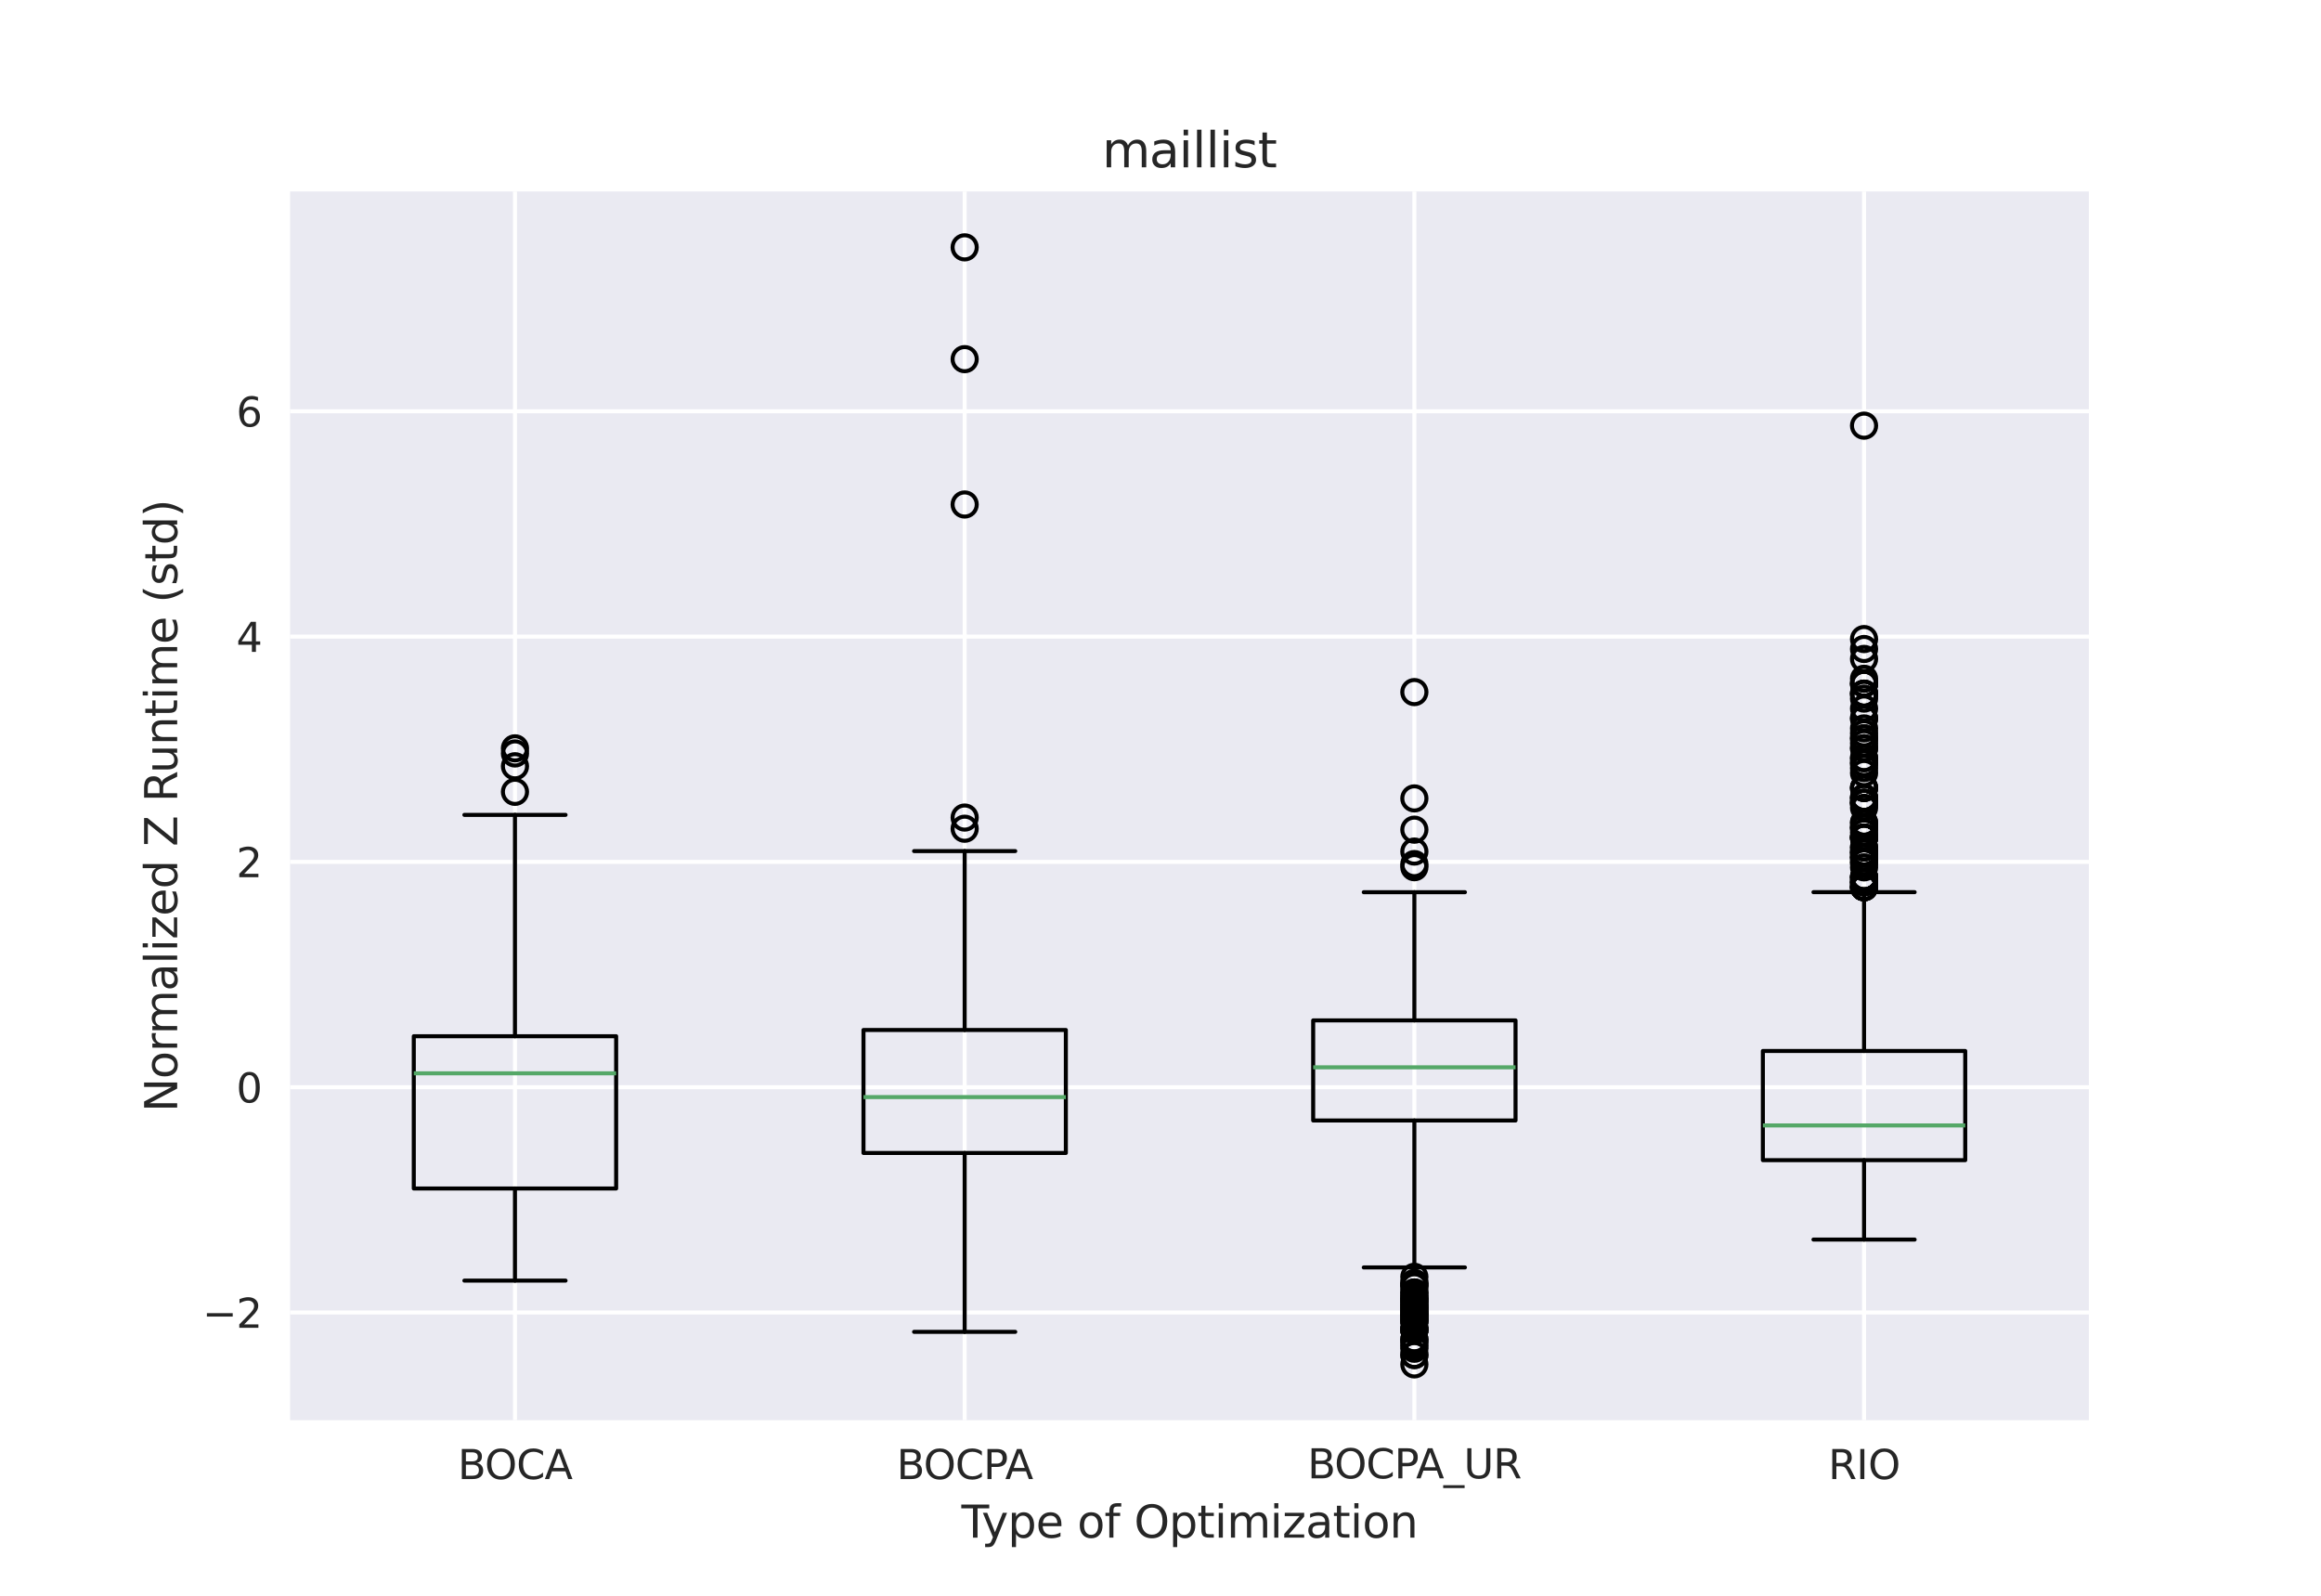 <?xml version="1.0" encoding="utf-8" standalone="no"?>
<!DOCTYPE svg PUBLIC "-//W3C//DTD SVG 1.1//EN"
  "http://www.w3.org/Graphics/SVG/1.1/DTD/svg11.dtd">
<svg xmlns:xlink="http://www.w3.org/1999/xlink" width="576pt" height="396pt" viewBox="0 0 576 396" xmlns="http://www.w3.org/2000/svg" version="1.1">
 <defs>
  <style type="text/css">*{stroke-linejoin: round; stroke-linecap: butt}</style>
 </defs>
 <g id="figure_1">
  <g id="patch_1">
   <path d="M 0 396 
L 576 396 
L 576 0 
L 0 0 
z
" style="fill: #ffffff"/>
  </g>
  <g id="axes_1">
   <g id="patch_2">
    <path d="M 72 352.44 
L 518.4 352.44 
L 518.4 47.52 
L 72 47.52 
z
" style="fill: #eaeaf2"/>
   </g>
   <g id="matplotlib.axis_1">
    <g id="xtick_1">
     <g id="line2d_1">
      <path d="M 127.8 352.44 
L 127.8 47.52 
" clip-path="url(#pc199bff280)" style="fill: none; stroke: #ffffff; stroke-linecap: round"/>
     </g>
     <g id="line2d_2"/>
     <g id="text_1">
      <!-- BOCA -->
      <g style="fill: #262626" transform="translate(113.609 367.038) scale(0.1 -0.1)">
       <defs>
        <path id="DejaVuSans-42" d="M 1259 2228 
L 1259 519 
L 2272 519 
Q 2781 519 3026 730 
Q 3272 941 3272 1375 
Q 3272 1813 3026 2020 
Q 2781 2228 2272 2228 
L 1259 2228 
z
M 1259 4147 
L 1259 2741 
L 2194 2741 
Q 2656 2741 2882 2914 
Q 3109 3088 3109 3444 
Q 3109 3797 2882 3972 
Q 2656 4147 2194 4147 
L 1259 4147 
z
M 628 4666 
L 2241 4666 
Q 2963 4666 3353 4366 
Q 3744 4066 3744 3513 
Q 3744 3084 3544 2831 
Q 3344 2578 2956 2516 
Q 3422 2416 3680 2098 
Q 3938 1781 3938 1306 
Q 3938 681 3513 340 
Q 3088 0 2303 0 
L 628 0 
L 628 4666 
z
" transform="scale(0.016)"/>
        <path id="DejaVuSans-4f" d="M 2522 4238 
Q 1834 4238 1429 3725 
Q 1025 3213 1025 2328 
Q 1025 1447 1429 934 
Q 1834 422 2522 422 
Q 3209 422 3611 934 
Q 4013 1447 4013 2328 
Q 4013 3213 3611 3725 
Q 3209 4238 2522 4238 
z
M 2522 4750 
Q 3503 4750 4090 4092 
Q 4678 3434 4678 2328 
Q 4678 1225 4090 567 
Q 3503 -91 2522 -91 
Q 1538 -91 948 565 
Q 359 1222 359 2328 
Q 359 3434 948 4092 
Q 1538 4750 2522 4750 
z
" transform="scale(0.016)"/>
        <path id="DejaVuSans-43" d="M 4122 4306 
L 4122 3641 
Q 3803 3938 3442 4084 
Q 3081 4231 2675 4231 
Q 1875 4231 1450 3742 
Q 1025 3253 1025 2328 
Q 1025 1406 1450 917 
Q 1875 428 2675 428 
Q 3081 428 3442 575 
Q 3803 722 4122 1019 
L 4122 359 
Q 3791 134 3420 21 
Q 3050 -91 2638 -91 
Q 1578 -91 968 557 
Q 359 1206 359 2328 
Q 359 3453 968 4101 
Q 1578 4750 2638 4750 
Q 3056 4750 3426 4639 
Q 3797 4528 4122 4306 
z
" transform="scale(0.016)"/>
        <path id="DejaVuSans-41" d="M 2188 4044 
L 1331 1722 
L 3047 1722 
L 2188 4044 
z
M 1831 4666 
L 2547 4666 
L 4325 0 
L 3669 0 
L 3244 1197 
L 1141 1197 
L 716 0 
L 50 0 
L 1831 4666 
z
" transform="scale(0.016)"/>
       </defs>
       <use xlink:href="#DejaVuSans-42"/>
       <use xlink:href="#DejaVuSans-4f" x="66.854"/>
       <use xlink:href="#DejaVuSans-43" x="145.564"/>
       <use xlink:href="#DejaVuSans-41" x="215.389"/>
      </g>
     </g>
    </g>
    <g id="xtick_2">
     <g id="line2d_3">
      <path d="M 239.4 352.44 
L 239.4 47.52 
" clip-path="url(#pc199bff280)" style="fill: none; stroke: #ffffff; stroke-linecap: round"/>
     </g>
     <g id="line2d_4"/>
     <g id="text_2">
      <!-- BOCPA -->
      <g style="fill: #262626" transform="translate(222.513 367.038) scale(0.1 -0.1)">
       <defs>
        <path id="DejaVuSans-50" d="M 1259 4147 
L 1259 2394 
L 2053 2394 
Q 2494 2394 2734 2622 
Q 2975 2850 2975 3272 
Q 2975 3691 2734 3919 
Q 2494 4147 2053 4147 
L 1259 4147 
z
M 628 4666 
L 2053 4666 
Q 2838 4666 3239 4311 
Q 3641 3956 3641 3272 
Q 3641 2581 3239 2228 
Q 2838 1875 2053 1875 
L 1259 1875 
L 1259 0 
L 628 0 
L 628 4666 
z
" transform="scale(0.016)"/>
       </defs>
       <use xlink:href="#DejaVuSans-42"/>
       <use xlink:href="#DejaVuSans-4f" x="66.854"/>
       <use xlink:href="#DejaVuSans-43" x="145.564"/>
       <use xlink:href="#DejaVuSans-50" x="215.389"/>
       <use xlink:href="#DejaVuSans-41" x="269.316"/>
      </g>
     </g>
    </g>
    <g id="xtick_3">
     <g id="line2d_5">
      <path d="M 351 352.44 
L 351 47.52 
" clip-path="url(#pc199bff280)" style="fill: none; stroke: #ffffff; stroke-linecap: round"/>
     </g>
     <g id="line2d_6"/>
     <g id="text_3">
      <!-- BOCPA_UR -->
      <g style="fill: #262626" transform="translate(324.48 366.862) scale(0.1 -0.1)">
       <defs>
        <path id="DejaVuSans-5f" d="M 3263 -1063 
L 3263 -1509 
L -63 -1509 
L -63 -1063 
L 3263 -1063 
z
" transform="scale(0.016)"/>
        <path id="DejaVuSans-55" d="M 556 4666 
L 1191 4666 
L 1191 1831 
Q 1191 1081 1462 751 
Q 1734 422 2344 422 
Q 2950 422 3222 751 
Q 3494 1081 3494 1831 
L 3494 4666 
L 4128 4666 
L 4128 1753 
Q 4128 841 3676 375 
Q 3225 -91 2344 -91 
Q 1459 -91 1007 375 
Q 556 841 556 1753 
L 556 4666 
z
" transform="scale(0.016)"/>
        <path id="DejaVuSans-52" d="M 2841 2188 
Q 3044 2119 3236 1894 
Q 3428 1669 3622 1275 
L 4263 0 
L 3584 0 
L 2988 1197 
Q 2756 1666 2539 1819 
Q 2322 1972 1947 1972 
L 1259 1972 
L 1259 0 
L 628 0 
L 628 4666 
L 2053 4666 
Q 2853 4666 3247 4331 
Q 3641 3997 3641 3322 
Q 3641 2881 3436 2590 
Q 3231 2300 2841 2188 
z
M 1259 4147 
L 1259 2491 
L 2053 2491 
Q 2509 2491 2742 2702 
Q 2975 2913 2975 3322 
Q 2975 3731 2742 3939 
Q 2509 4147 2053 4147 
L 1259 4147 
z
" transform="scale(0.016)"/>
       </defs>
       <use xlink:href="#DejaVuSans-42"/>
       <use xlink:href="#DejaVuSans-4f" x="66.854"/>
       <use xlink:href="#DejaVuSans-43" x="145.564"/>
       <use xlink:href="#DejaVuSans-50" x="215.389"/>
       <use xlink:href="#DejaVuSans-41" x="269.316"/>
       <use xlink:href="#DejaVuSans-5f" x="337.725"/>
       <use xlink:href="#DejaVuSans-55" x="387.725"/>
       <use xlink:href="#DejaVuSans-52" x="460.918"/>
      </g>
     </g>
    </g>
    <g id="xtick_4">
     <g id="line2d_7">
      <path d="M 462.6 352.44 
L 462.6 47.52 
" clip-path="url(#pc199bff280)" style="fill: none; stroke: #ffffff; stroke-linecap: round"/>
     </g>
     <g id="line2d_8"/>
     <g id="text_4">
      <!-- RIO -->
      <g style="fill: #262626" transform="translate(453.715 367.038) scale(0.1 -0.1)">
       <defs>
        <path id="DejaVuSans-49" d="M 628 4666 
L 1259 4666 
L 1259 0 
L 628 0 
L 628 4666 
z
" transform="scale(0.016)"/>
       </defs>
       <use xlink:href="#DejaVuSans-52"/>
       <use xlink:href="#DejaVuSans-49" x="69.482"/>
       <use xlink:href="#DejaVuSans-4f" x="98.975"/>
      </g>
     </g>
    </g>
    <g id="text_5">
     <!-- Type of Optimization -->
     <g style="fill: #262626" transform="translate(238.589 381.578) scale(0.11 -0.11)">
      <defs>
       <path id="DejaVuSans-54" d="M -19 4666 
L 3928 4666 
L 3928 4134 
L 2272 4134 
L 2272 0 
L 1638 0 
L 1638 4134 
L -19 4134 
L -19 4666 
z
" transform="scale(0.016)"/>
       <path id="DejaVuSans-79" d="M 2059 -325 
Q 1816 -950 1584 -1140 
Q 1353 -1331 966 -1331 
L 506 -1331 
L 506 -850 
L 844 -850 
Q 1081 -850 1212 -737 
Q 1344 -625 1503 -206 
L 1606 56 
L 191 3500 
L 800 3500 
L 1894 763 
L 2988 3500 
L 3597 3500 
L 2059 -325 
z
" transform="scale(0.016)"/>
       <path id="DejaVuSans-70" d="M 1159 525 
L 1159 -1331 
L 581 -1331 
L 581 3500 
L 1159 3500 
L 1159 2969 
Q 1341 3281 1617 3432 
Q 1894 3584 2278 3584 
Q 2916 3584 3314 3078 
Q 3713 2572 3713 1747 
Q 3713 922 3314 415 
Q 2916 -91 2278 -91 
Q 1894 -91 1617 61 
Q 1341 213 1159 525 
z
M 3116 1747 
Q 3116 2381 2855 2742 
Q 2594 3103 2138 3103 
Q 1681 3103 1420 2742 
Q 1159 2381 1159 1747 
Q 1159 1113 1420 752 
Q 1681 391 2138 391 
Q 2594 391 2855 752 
Q 3116 1113 3116 1747 
z
" transform="scale(0.016)"/>
       <path id="DejaVuSans-65" d="M 3597 1894 
L 3597 1613 
L 953 1613 
Q 991 1019 1311 708 
Q 1631 397 2203 397 
Q 2534 397 2845 478 
Q 3156 559 3463 722 
L 3463 178 
Q 3153 47 2828 -22 
Q 2503 -91 2169 -91 
Q 1331 -91 842 396 
Q 353 884 353 1716 
Q 353 2575 817 3079 
Q 1281 3584 2069 3584 
Q 2775 3584 3186 3129 
Q 3597 2675 3597 1894 
z
M 3022 2063 
Q 3016 2534 2758 2815 
Q 2500 3097 2075 3097 
Q 1594 3097 1305 2825 
Q 1016 2553 972 2059 
L 3022 2063 
z
" transform="scale(0.016)"/>
       <path id="DejaVuSans-20" transform="scale(0.016)"/>
       <path id="DejaVuSans-6f" d="M 1959 3097 
Q 1497 3097 1228 2736 
Q 959 2375 959 1747 
Q 959 1119 1226 758 
Q 1494 397 1959 397 
Q 2419 397 2687 759 
Q 2956 1122 2956 1747 
Q 2956 2369 2687 2733 
Q 2419 3097 1959 3097 
z
M 1959 3584 
Q 2709 3584 3137 3096 
Q 3566 2609 3566 1747 
Q 3566 888 3137 398 
Q 2709 -91 1959 -91 
Q 1206 -91 779 398 
Q 353 888 353 1747 
Q 353 2609 779 3096 
Q 1206 3584 1959 3584 
z
" transform="scale(0.016)"/>
       <path id="DejaVuSans-66" d="M 2375 4863 
L 2375 4384 
L 1825 4384 
Q 1516 4384 1395 4259 
Q 1275 4134 1275 3809 
L 1275 3500 
L 2222 3500 
L 2222 3053 
L 1275 3053 
L 1275 0 
L 697 0 
L 697 3053 
L 147 3053 
L 147 3500 
L 697 3500 
L 697 3744 
Q 697 4328 969 4595 
Q 1241 4863 1831 4863 
L 2375 4863 
z
" transform="scale(0.016)"/>
       <path id="DejaVuSans-74" d="M 1172 4494 
L 1172 3500 
L 2356 3500 
L 2356 3053 
L 1172 3053 
L 1172 1153 
Q 1172 725 1289 603 
Q 1406 481 1766 481 
L 2356 481 
L 2356 0 
L 1766 0 
Q 1100 0 847 248 
Q 594 497 594 1153 
L 594 3053 
L 172 3053 
L 172 3500 
L 594 3500 
L 594 4494 
L 1172 4494 
z
" transform="scale(0.016)"/>
       <path id="DejaVuSans-69" d="M 603 3500 
L 1178 3500 
L 1178 0 
L 603 0 
L 603 3500 
z
M 603 4863 
L 1178 4863 
L 1178 4134 
L 603 4134 
L 603 4863 
z
" transform="scale(0.016)"/>
       <path id="DejaVuSans-6d" d="M 3328 2828 
Q 3544 3216 3844 3400 
Q 4144 3584 4550 3584 
Q 5097 3584 5394 3201 
Q 5691 2819 5691 2113 
L 5691 0 
L 5113 0 
L 5113 2094 
Q 5113 2597 4934 2840 
Q 4756 3084 4391 3084 
Q 3944 3084 3684 2787 
Q 3425 2491 3425 1978 
L 3425 0 
L 2847 0 
L 2847 2094 
Q 2847 2600 2669 2842 
Q 2491 3084 2119 3084 
Q 1678 3084 1418 2786 
Q 1159 2488 1159 1978 
L 1159 0 
L 581 0 
L 581 3500 
L 1159 3500 
L 1159 2956 
Q 1356 3278 1631 3431 
Q 1906 3584 2284 3584 
Q 2666 3584 2933 3390 
Q 3200 3197 3328 2828 
z
" transform="scale(0.016)"/>
       <path id="DejaVuSans-7a" d="M 353 3500 
L 3084 3500 
L 3084 2975 
L 922 459 
L 3084 459 
L 3084 0 
L 275 0 
L 275 525 
L 2438 3041 
L 353 3041 
L 353 3500 
z
" transform="scale(0.016)"/>
       <path id="DejaVuSans-61" d="M 2194 1759 
Q 1497 1759 1228 1600 
Q 959 1441 959 1056 
Q 959 750 1161 570 
Q 1363 391 1709 391 
Q 2188 391 2477 730 
Q 2766 1069 2766 1631 
L 2766 1759 
L 2194 1759 
z
M 3341 1997 
L 3341 0 
L 2766 0 
L 2766 531 
Q 2569 213 2275 61 
Q 1981 -91 1556 -91 
Q 1019 -91 701 211 
Q 384 513 384 1019 
Q 384 1609 779 1909 
Q 1175 2209 1959 2209 
L 2766 2209 
L 2766 2266 
Q 2766 2663 2505 2880 
Q 2244 3097 1772 3097 
Q 1472 3097 1187 3025 
Q 903 2953 641 2809 
L 641 3341 
Q 956 3463 1253 3523 
Q 1550 3584 1831 3584 
Q 2591 3584 2966 3190 
Q 3341 2797 3341 1997 
z
" transform="scale(0.016)"/>
       <path id="DejaVuSans-6e" d="M 3513 2113 
L 3513 0 
L 2938 0 
L 2938 2094 
Q 2938 2591 2744 2837 
Q 2550 3084 2163 3084 
Q 1697 3084 1428 2787 
Q 1159 2491 1159 1978 
L 1159 0 
L 581 0 
L 581 3500 
L 1159 3500 
L 1159 2956 
Q 1366 3272 1645 3428 
Q 1925 3584 2291 3584 
Q 2894 3584 3203 3211 
Q 3513 2838 3513 2113 
z
" transform="scale(0.016)"/>
      </defs>
      <use xlink:href="#DejaVuSans-54"/>
      <use xlink:href="#DejaVuSans-79" x="45.459"/>
      <use xlink:href="#DejaVuSans-70" x="104.639"/>
      <use xlink:href="#DejaVuSans-65" x="168.115"/>
      <use xlink:href="#DejaVuSans-20" x="229.639"/>
      <use xlink:href="#DejaVuSans-6f" x="261.426"/>
      <use xlink:href="#DejaVuSans-66" x="322.607"/>
      <use xlink:href="#DejaVuSans-20" x="357.812"/>
      <use xlink:href="#DejaVuSans-4f" x="389.6"/>
      <use xlink:href="#DejaVuSans-70" x="468.311"/>
      <use xlink:href="#DejaVuSans-74" x="531.787"/>
      <use xlink:href="#DejaVuSans-69" x="570.996"/>
      <use xlink:href="#DejaVuSans-6d" x="598.779"/>
      <use xlink:href="#DejaVuSans-69" x="696.191"/>
      <use xlink:href="#DejaVuSans-7a" x="723.975"/>
      <use xlink:href="#DejaVuSans-61" x="776.465"/>
      <use xlink:href="#DejaVuSans-74" x="837.744"/>
      <use xlink:href="#DejaVuSans-69" x="876.953"/>
      <use xlink:href="#DejaVuSans-6f" x="904.736"/>
      <use xlink:href="#DejaVuSans-6e" x="965.918"/>
     </g>
    </g>
   </g>
   <g id="matplotlib.axis_2">
    <g id="ytick_1">
     <g id="line2d_9">
      <path d="M 72 325.705 
L 518.4 325.705 
" clip-path="url(#pc199bff280)" style="fill: none; stroke: #ffffff; stroke-linecap: round"/>
     </g>
     <g id="line2d_10"/>
     <g id="text_6">
      <!-- −2 -->
      <g style="fill: #262626" transform="translate(50.258 329.504) scale(0.1 -0.1)">
       <defs>
        <path id="DejaVuSans-2212" d="M 678 2272 
L 4684 2272 
L 4684 1741 
L 678 1741 
L 678 2272 
z
" transform="scale(0.016)"/>
        <path id="DejaVuSans-32" d="M 1228 531 
L 3431 531 
L 3431 0 
L 469 0 
L 469 531 
Q 828 903 1448 1529 
Q 2069 2156 2228 2338 
Q 2531 2678 2651 2914 
Q 2772 3150 2772 3378 
Q 2772 3750 2511 3984 
Q 2250 4219 1831 4219 
Q 1534 4219 1204 4116 
Q 875 4013 500 3803 
L 500 4441 
Q 881 4594 1212 4672 
Q 1544 4750 1819 4750 
Q 2544 4750 2975 4387 
Q 3406 4025 3406 3419 
Q 3406 3131 3298 2873 
Q 3191 2616 2906 2266 
Q 2828 2175 2409 1742 
Q 1991 1309 1228 531 
z
" transform="scale(0.016)"/>
       </defs>
       <use xlink:href="#DejaVuSans-2212"/>
       <use xlink:href="#DejaVuSans-32" x="83.789"/>
      </g>
     </g>
    </g>
    <g id="ytick_2">
     <g id="line2d_11">
      <path d="M 72 269.792 
L 518.4 269.792 
" clip-path="url(#pc199bff280)" style="fill: none; stroke: #ffffff; stroke-linecap: round"/>
     </g>
     <g id="line2d_12"/>
     <g id="text_7">
      <!-- 0 -->
      <g style="fill: #262626" transform="translate(58.638 273.592) scale(0.1 -0.1)">
       <defs>
        <path id="DejaVuSans-30" d="M 2034 4250 
Q 1547 4250 1301 3770 
Q 1056 3291 1056 2328 
Q 1056 1369 1301 889 
Q 1547 409 2034 409 
Q 2525 409 2770 889 
Q 3016 1369 3016 2328 
Q 3016 3291 2770 3770 
Q 2525 4250 2034 4250 
z
M 2034 4750 
Q 2819 4750 3233 4129 
Q 3647 3509 3647 2328 
Q 3647 1150 3233 529 
Q 2819 -91 2034 -91 
Q 1250 -91 836 529 
Q 422 1150 422 2328 
Q 422 3509 836 4129 
Q 1250 4750 2034 4750 
z
" transform="scale(0.016)"/>
       </defs>
       <use xlink:href="#DejaVuSans-30"/>
      </g>
     </g>
    </g>
    <g id="ytick_3">
     <g id="line2d_13">
      <path d="M 72 213.88 
L 518.4 213.88 
" clip-path="url(#pc199bff280)" style="fill: none; stroke: #ffffff; stroke-linecap: round"/>
     </g>
     <g id="line2d_14"/>
     <g id="text_8">
      <!-- 2 -->
      <g style="fill: #262626" transform="translate(58.638 217.679) scale(0.1 -0.1)">
       <use xlink:href="#DejaVuSans-32"/>
      </g>
     </g>
    </g>
    <g id="ytick_4">
     <g id="line2d_15">
      <path d="M 72 157.968 
L 518.4 157.968 
" clip-path="url(#pc199bff280)" style="fill: none; stroke: #ffffff; stroke-linecap: round"/>
     </g>
     <g id="line2d_16"/>
     <g id="text_9">
      <!-- 4 -->
      <g style="fill: #262626" transform="translate(58.638 161.767) scale(0.1 -0.1)">
       <defs>
        <path id="DejaVuSans-34" d="M 2419 4116 
L 825 1625 
L 2419 1625 
L 2419 4116 
z
M 2253 4666 
L 3047 4666 
L 3047 1625 
L 3713 1625 
L 3713 1100 
L 3047 1100 
L 3047 0 
L 2419 0 
L 2419 1100 
L 313 1100 
L 313 1709 
L 2253 4666 
z
" transform="scale(0.016)"/>
       </defs>
       <use xlink:href="#DejaVuSans-34"/>
      </g>
     </g>
    </g>
    <g id="ytick_5">
     <g id="line2d_17">
      <path d="M 72 102.055 
L 518.4 102.055 
" clip-path="url(#pc199bff280)" style="fill: none; stroke: #ffffff; stroke-linecap: round"/>
     </g>
     <g id="line2d_18"/>
     <g id="text_10">
      <!-- 6 -->
      <g style="fill: #262626" transform="translate(58.638 105.854) scale(0.1 -0.1)">
       <defs>
        <path id="DejaVuSans-36" d="M 2113 2584 
Q 1688 2584 1439 2293 
Q 1191 2003 1191 1497 
Q 1191 994 1439 701 
Q 1688 409 2113 409 
Q 2538 409 2786 701 
Q 3034 994 3034 1497 
Q 3034 2003 2786 2293 
Q 2538 2584 2113 2584 
z
M 3366 4563 
L 3366 3988 
Q 3128 4100 2886 4159 
Q 2644 4219 2406 4219 
Q 1781 4219 1451 3797 
Q 1122 3375 1075 2522 
Q 1259 2794 1537 2939 
Q 1816 3084 2150 3084 
Q 2853 3084 3261 2657 
Q 3669 2231 3669 1497 
Q 3669 778 3244 343 
Q 2819 -91 2113 -91 
Q 1303 -91 875 529 
Q 447 1150 447 2328 
Q 447 3434 972 4092 
Q 1497 4750 2381 4750 
Q 2619 4750 2861 4703 
Q 3103 4656 3366 4563 
z
" transform="scale(0.016)"/>
       </defs>
       <use xlink:href="#DejaVuSans-36"/>
      </g>
     </g>
    </g>
    <g id="text_11">
     <!-- Normalized Z Runtime (std) -->
     <g style="fill: #262626" transform="translate(43.97 275.958) rotate(-90) scale(0.11 -0.11)">
      <defs>
       <path id="DejaVuSans-4e" d="M 628 4666 
L 1478 4666 
L 3547 763 
L 3547 4666 
L 4159 4666 
L 4159 0 
L 3309 0 
L 1241 3903 
L 1241 0 
L 628 0 
L 628 4666 
z
" transform="scale(0.016)"/>
       <path id="DejaVuSans-72" d="M 2631 2963 
Q 2534 3019 2420 3045 
Q 2306 3072 2169 3072 
Q 1681 3072 1420 2755 
Q 1159 2438 1159 1844 
L 1159 0 
L 581 0 
L 581 3500 
L 1159 3500 
L 1159 2956 
Q 1341 3275 1631 3429 
Q 1922 3584 2338 3584 
Q 2397 3584 2469 3576 
Q 2541 3569 2628 3553 
L 2631 2963 
z
" transform="scale(0.016)"/>
       <path id="DejaVuSans-6c" d="M 603 4863 
L 1178 4863 
L 1178 0 
L 603 0 
L 603 4863 
z
" transform="scale(0.016)"/>
       <path id="DejaVuSans-64" d="M 2906 2969 
L 2906 4863 
L 3481 4863 
L 3481 0 
L 2906 0 
L 2906 525 
Q 2725 213 2448 61 
Q 2172 -91 1784 -91 
Q 1150 -91 751 415 
Q 353 922 353 1747 
Q 353 2572 751 3078 
Q 1150 3584 1784 3584 
Q 2172 3584 2448 3432 
Q 2725 3281 2906 2969 
z
M 947 1747 
Q 947 1113 1208 752 
Q 1469 391 1925 391 
Q 2381 391 2643 752 
Q 2906 1113 2906 1747 
Q 2906 2381 2643 2742 
Q 2381 3103 1925 3103 
Q 1469 3103 1208 2742 
Q 947 2381 947 1747 
z
" transform="scale(0.016)"/>
       <path id="DejaVuSans-5a" d="M 359 4666 
L 4025 4666 
L 4025 4184 
L 1075 531 
L 4097 531 
L 4097 0 
L 288 0 
L 288 481 
L 3238 4134 
L 359 4134 
L 359 4666 
z
" transform="scale(0.016)"/>
       <path id="DejaVuSans-75" d="M 544 1381 
L 544 3500 
L 1119 3500 
L 1119 1403 
Q 1119 906 1312 657 
Q 1506 409 1894 409 
Q 2359 409 2629 706 
Q 2900 1003 2900 1516 
L 2900 3500 
L 3475 3500 
L 3475 0 
L 2900 0 
L 2900 538 
Q 2691 219 2414 64 
Q 2138 -91 1772 -91 
Q 1169 -91 856 284 
Q 544 659 544 1381 
z
M 1991 3584 
L 1991 3584 
z
" transform="scale(0.016)"/>
       <path id="DejaVuSans-28" d="M 1984 4856 
Q 1566 4138 1362 3434 
Q 1159 2731 1159 2009 
Q 1159 1288 1364 580 
Q 1569 -128 1984 -844 
L 1484 -844 
Q 1016 -109 783 600 
Q 550 1309 550 2009 
Q 550 2706 781 3412 
Q 1013 4119 1484 4856 
L 1984 4856 
z
" transform="scale(0.016)"/>
       <path id="DejaVuSans-73" d="M 2834 3397 
L 2834 2853 
Q 2591 2978 2328 3040 
Q 2066 3103 1784 3103 
Q 1356 3103 1142 2972 
Q 928 2841 928 2578 
Q 928 2378 1081 2264 
Q 1234 2150 1697 2047 
L 1894 2003 
Q 2506 1872 2764 1633 
Q 3022 1394 3022 966 
Q 3022 478 2636 193 
Q 2250 -91 1575 -91 
Q 1294 -91 989 -36 
Q 684 19 347 128 
L 347 722 
Q 666 556 975 473 
Q 1284 391 1588 391 
Q 1994 391 2212 530 
Q 2431 669 2431 922 
Q 2431 1156 2273 1281 
Q 2116 1406 1581 1522 
L 1381 1569 
Q 847 1681 609 1914 
Q 372 2147 372 2553 
Q 372 3047 722 3315 
Q 1072 3584 1716 3584 
Q 2034 3584 2315 3537 
Q 2597 3491 2834 3397 
z
" transform="scale(0.016)"/>
       <path id="DejaVuSans-29" d="M 513 4856 
L 1013 4856 
Q 1481 4119 1714 3412 
Q 1947 2706 1947 2009 
Q 1947 1309 1714 600 
Q 1481 -109 1013 -844 
L 513 -844 
Q 928 -128 1133 580 
Q 1338 1288 1338 2009 
Q 1338 2731 1133 3434 
Q 928 4138 513 4856 
z
" transform="scale(0.016)"/>
      </defs>
      <use xlink:href="#DejaVuSans-4e"/>
      <use xlink:href="#DejaVuSans-6f" x="74.805"/>
      <use xlink:href="#DejaVuSans-72" x="135.986"/>
      <use xlink:href="#DejaVuSans-6d" x="175.35"/>
      <use xlink:href="#DejaVuSans-61" x="272.762"/>
      <use xlink:href="#DejaVuSans-6c" x="334.041"/>
      <use xlink:href="#DejaVuSans-69" x="361.824"/>
      <use xlink:href="#DejaVuSans-7a" x="389.607"/>
      <use xlink:href="#DejaVuSans-65" x="442.098"/>
      <use xlink:href="#DejaVuSans-64" x="503.621"/>
      <use xlink:href="#DejaVuSans-20" x="567.098"/>
      <use xlink:href="#DejaVuSans-5a" x="598.885"/>
      <use xlink:href="#DejaVuSans-20" x="667.391"/>
      <use xlink:href="#DejaVuSans-52" x="699.178"/>
      <use xlink:href="#DejaVuSans-75" x="764.16"/>
      <use xlink:href="#DejaVuSans-6e" x="827.539"/>
      <use xlink:href="#DejaVuSans-74" x="890.918"/>
      <use xlink:href="#DejaVuSans-69" x="930.127"/>
      <use xlink:href="#DejaVuSans-6d" x="957.91"/>
      <use xlink:href="#DejaVuSans-65" x="1055.322"/>
      <use xlink:href="#DejaVuSans-20" x="1116.846"/>
      <use xlink:href="#DejaVuSans-28" x="1148.633"/>
      <use xlink:href="#DejaVuSans-73" x="1187.646"/>
      <use xlink:href="#DejaVuSans-74" x="1239.746"/>
      <use xlink:href="#DejaVuSans-64" x="1278.955"/>
      <use xlink:href="#DejaVuSans-29" x="1342.432"/>
     </g>
    </g>
   </g>
   <g id="line2d_19">
    <path d="M 102.69 294.932 
L 152.91 294.932 
L 152.91 257.147 
L 102.69 257.147 
L 102.69 294.932 
" clip-path="url(#pc199bff280)" style="fill: none; stroke: #000000; stroke-linecap: round"/>
   </g>
   <g id="line2d_20">
    <path d="M 127.8 294.932 
L 127.8 317.794 
" clip-path="url(#pc199bff280)" style="fill: none; stroke: #000000; stroke-linecap: round"/>
   </g>
   <g id="line2d_21">
    <path d="M 127.8 257.147 
L 127.8 202.216 
" clip-path="url(#pc199bff280)" style="fill: none; stroke: #000000; stroke-linecap: round"/>
   </g>
   <g id="line2d_22">
    <path d="M 115.245 317.794 
L 140.355 317.794 
" clip-path="url(#pc199bff280)" style="fill: none; stroke: #000000; stroke-linecap: round"/>
   </g>
   <g id="line2d_23">
    <path d="M 115.245 202.216 
L 140.355 202.216 
" clip-path="url(#pc199bff280)" style="fill: none; stroke: #000000; stroke-linecap: round"/>
   </g>
   <g id="line2d_24">
    <defs>
     <path id="mc2e4a23e13" d="M 0 3 
C 0.796 3 1.559 2.684 2.121 2.121 
C 2.684 1.559 3 0.796 3 0 
C 3 -0.796 2.684 -1.559 2.121 -2.121 
C 1.559 -2.684 0.796 -3 0 -3 
C -0.796 -3 -1.559 -2.684 -2.121 -2.121 
C -2.684 -1.559 -3 -0.796 -3 0 
C -3 0.796 -2.684 1.559 -2.121 2.121 
C -1.559 2.684 -0.796 3 0 3 
z
" style="stroke: #000000"/>
    </defs>
    <g clip-path="url(#pc199bff280)">
     <use xlink:href="#mc2e4a23e13" x="127.8" y="196.5" style="fill-opacity: 0; stroke: #000000"/>
     <use xlink:href="#mc2e4a23e13" x="127.8" y="186.975" style="fill-opacity: 0; stroke: #000000"/>
     <use xlink:href="#mc2e4a23e13" x="127.8" y="185.705" style="fill-opacity: 0; stroke: #000000"/>
     <use xlink:href="#mc2e4a23e13" x="127.8" y="190.15" style="fill-opacity: 0; stroke: #000000"/>
    </g>
   </g>
   <g id="line2d_25">
    <path d="M 214.29 286.115 
L 264.51 286.115 
L 264.51 255.595 
L 214.29 255.595 
L 214.29 286.115 
" clip-path="url(#pc199bff280)" style="fill: none; stroke: #000000; stroke-linecap: round"/>
   </g>
   <g id="line2d_26">
    <path d="M 239.4 286.115 
L 239.4 330.507 
" clip-path="url(#pc199bff280)" style="fill: none; stroke: #000000; stroke-linecap: round"/>
   </g>
   <g id="line2d_27">
    <path d="M 239.4 255.595 
L 239.4 211.203 
" clip-path="url(#pc199bff280)" style="fill: none; stroke: #000000; stroke-linecap: round"/>
   </g>
   <g id="line2d_28">
    <path d="M 226.845 330.507 
L 251.955 330.507 
" clip-path="url(#pc199bff280)" style="fill: none; stroke: #000000; stroke-linecap: round"/>
   </g>
   <g id="line2d_29">
    <path d="M 226.845 211.203 
L 251.955 211.203 
" clip-path="url(#pc199bff280)" style="fill: none; stroke: #000000; stroke-linecap: round"/>
   </g>
   <g id="line2d_30">
    <g clip-path="url(#pc199bff280)">
     <use xlink:href="#mc2e4a23e13" x="239.4" y="202.88" style="fill-opacity: 0; stroke: #000000"/>
     <use xlink:href="#mc2e4a23e13" x="239.4" y="61.38" style="fill-opacity: 0; stroke: #000000"/>
     <use xlink:href="#mc2e4a23e13" x="239.4" y="205.654" style="fill-opacity: 0; stroke: #000000"/>
     <use xlink:href="#mc2e4a23e13" x="239.4" y="89.125" style="fill-opacity: 0; stroke: #000000"/>
     <use xlink:href="#mc2e4a23e13" x="239.4" y="125.194" style="fill-opacity: 0; stroke: #000000"/>
    </g>
   </g>
   <g id="line2d_31">
    <path d="M 325.89 278.054 
L 376.11 278.054 
L 376.11 253.223 
L 325.89 253.223 
L 325.89 278.054 
" clip-path="url(#pc199bff280)" style="fill: none; stroke: #000000; stroke-linecap: round"/>
   </g>
   <g id="line2d_32">
    <path d="M 351 278.054 
L 351 314.525 
" clip-path="url(#pc199bff280)" style="fill: none; stroke: #000000; stroke-linecap: round"/>
   </g>
   <g id="line2d_33">
    <path d="M 351 253.223 
L 351 221.408 
" clip-path="url(#pc199bff280)" style="fill: none; stroke: #000000; stroke-linecap: round"/>
   </g>
   <g id="line2d_34">
    <path d="M 338.445 314.525 
L 363.555 314.525 
" clip-path="url(#pc199bff280)" style="fill: none; stroke: #000000; stroke-linecap: round"/>
   </g>
   <g id="line2d_35">
    <path d="M 338.445 221.408 
L 363.555 221.408 
" clip-path="url(#pc199bff280)" style="fill: none; stroke: #000000; stroke-linecap: round"/>
   </g>
   <g id="line2d_36">
    <g clip-path="url(#pc199bff280)">
     <use xlink:href="#mc2e4a23e13" x="351" y="322.285" style="fill-opacity: 0; stroke: #000000"/>
     <use xlink:href="#mc2e4a23e13" x="351" y="326.164" style="fill-opacity: 0; stroke: #000000"/>
     <use xlink:href="#mc2e4a23e13" x="351" y="321.509" style="fill-opacity: 0; stroke: #000000"/>
     <use xlink:href="#mc2e4a23e13" x="351" y="325.388" style="fill-opacity: 0; stroke: #000000"/>
     <use xlink:href="#mc2e4a23e13" x="351" y="319.181" style="fill-opacity: 0; stroke: #000000"/>
     <use xlink:href="#mc2e4a23e13" x="351" y="330.044" style="fill-opacity: 0; stroke: #000000"/>
     <use xlink:href="#mc2e4a23e13" x="351" y="316.853" style="fill-opacity: 0; stroke: #000000"/>
     <use xlink:href="#mc2e4a23e13" x="351" y="320.733" style="fill-opacity: 0; stroke: #000000"/>
     <use xlink:href="#mc2e4a23e13" x="351" y="322.285" style="fill-opacity: 0; stroke: #000000"/>
     <use xlink:href="#mc2e4a23e13" x="351" y="326.164" style="fill-opacity: 0; stroke: #000000"/>
     <use xlink:href="#mc2e4a23e13" x="351" y="323.061" style="fill-opacity: 0; stroke: #000000"/>
     <use xlink:href="#mc2e4a23e13" x="351" y="322.285" style="fill-opacity: 0; stroke: #000000"/>
     <use xlink:href="#mc2e4a23e13" x="351" y="330.044" style="fill-opacity: 0; stroke: #000000"/>
     <use xlink:href="#mc2e4a23e13" x="351" y="324.613" style="fill-opacity: 0; stroke: #000000"/>
     <use xlink:href="#mc2e4a23e13" x="351" y="332.372" style="fill-opacity: 0; stroke: #000000"/>
     <use xlink:href="#mc2e4a23e13" x="351" y="330.044" style="fill-opacity: 0; stroke: #000000"/>
     <use xlink:href="#mc2e4a23e13" x="351" y="333.148" style="fill-opacity: 0; stroke: #000000"/>
     <use xlink:href="#mc2e4a23e13" x="351" y="323.061" style="fill-opacity: 0; stroke: #000000"/>
     <use xlink:href="#mc2e4a23e13" x="351" y="327.716" style="fill-opacity: 0; stroke: #000000"/>
     <use xlink:href="#mc2e4a23e13" x="351" y="326.94" style="fill-opacity: 0; stroke: #000000"/>
     <use xlink:href="#mc2e4a23e13" x="351" y="324.613" style="fill-opacity: 0; stroke: #000000"/>
     <use xlink:href="#mc2e4a23e13" x="351" y="332.372" style="fill-opacity: 0; stroke: #000000"/>
     <use xlink:href="#mc2e4a23e13" x="351" y="320.733" style="fill-opacity: 0; stroke: #000000"/>
     <use xlink:href="#mc2e4a23e13" x="351" y="318.405" style="fill-opacity: 0; stroke: #000000"/>
     <use xlink:href="#mc2e4a23e13" x="351" y="330.044" style="fill-opacity: 0; stroke: #000000"/>
     <use xlink:href="#mc2e4a23e13" x="351" y="327.716" style="fill-opacity: 0; stroke: #000000"/>
     <use xlink:href="#mc2e4a23e13" x="351" y="333.924" style="fill-opacity: 0; stroke: #000000"/>
     <use xlink:href="#mc2e4a23e13" x="351" y="319.181" style="fill-opacity: 0; stroke: #000000"/>
     <use xlink:href="#mc2e4a23e13" x="351" y="324.613" style="fill-opacity: 0; stroke: #000000"/>
     <use xlink:href="#mc2e4a23e13" x="351" y="325.388" style="fill-opacity: 0; stroke: #000000"/>
     <use xlink:href="#mc2e4a23e13" x="351" y="323.837" style="fill-opacity: 0; stroke: #000000"/>
     <use xlink:href="#mc2e4a23e13" x="351" y="326.164" style="fill-opacity: 0; stroke: #000000"/>
     <use xlink:href="#mc2e4a23e13" x="351" y="323.837" style="fill-opacity: 0; stroke: #000000"/>
     <use xlink:href="#mc2e4a23e13" x="351" y="318.405" style="fill-opacity: 0; stroke: #000000"/>
     <use xlink:href="#mc2e4a23e13" x="351" y="336.252" style="fill-opacity: 0; stroke: #000000"/>
     <use xlink:href="#mc2e4a23e13" x="351" y="329.268" style="fill-opacity: 0; stroke: #000000"/>
     <use xlink:href="#mc2e4a23e13" x="351" y="338.58" style="fill-opacity: 0; stroke: #000000"/>
     <use xlink:href="#mc2e4a23e13" x="351" y="326.94" style="fill-opacity: 0; stroke: #000000"/>
     <use xlink:href="#mc2e4a23e13" x="351" y="327.716" style="fill-opacity: 0; stroke: #000000"/>
     <use xlink:href="#mc2e4a23e13" x="351" y="326.164" style="fill-opacity: 0; stroke: #000000"/>
     <use xlink:href="#mc2e4a23e13" x="351" y="327.716" style="fill-opacity: 0; stroke: #000000"/>
     <use xlink:href="#mc2e4a23e13" x="351" y="336.252" style="fill-opacity: 0; stroke: #000000"/>
     <use xlink:href="#mc2e4a23e13" x="351" y="334.7" style="fill-opacity: 0; stroke: #000000"/>
     <use xlink:href="#mc2e4a23e13" x="351" y="171.746" style="fill-opacity: 0; stroke: #000000"/>
     <use xlink:href="#mc2e4a23e13" x="351" y="205.889" style="fill-opacity: 0; stroke: #000000"/>
     <use xlink:href="#mc2e4a23e13" x="351" y="211.321" style="fill-opacity: 0; stroke: #000000"/>
     <use xlink:href="#mc2e4a23e13" x="351" y="214.425" style="fill-opacity: 0; stroke: #000000"/>
     <use xlink:href="#mc2e4a23e13" x="351" y="198.129" style="fill-opacity: 0; stroke: #000000"/>
     <use xlink:href="#mc2e4a23e13" x="351" y="215.201" style="fill-opacity: 0; stroke: #000000"/>
    </g>
   </g>
   <g id="line2d_37">
    <path d="M 437.49 287.9 
L 487.71 287.9 
L 487.71 260.806 
L 437.49 260.806 
L 437.49 287.9 
" clip-path="url(#pc199bff280)" style="fill: none; stroke: #000000; stroke-linecap: round"/>
   </g>
   <g id="line2d_38">
    <path d="M 462.6 287.9 
L 462.6 307.605 
" clip-path="url(#pc199bff280)" style="fill: none; stroke: #000000; stroke-linecap: round"/>
   </g>
   <g id="line2d_39">
    <path d="M 462.6 260.806 
L 462.6 221.397 
" clip-path="url(#pc199bff280)" style="fill: none; stroke: #000000; stroke-linecap: round"/>
   </g>
   <g id="line2d_40">
    <path d="M 450.045 307.605 
L 475.155 307.605 
" clip-path="url(#pc199bff280)" style="fill: none; stroke: #000000; stroke-linecap: round"/>
   </g>
   <g id="line2d_41">
    <path d="M 450.045 221.397 
L 475.155 221.397 
" clip-path="url(#pc199bff280)" style="fill: none; stroke: #000000; stroke-linecap: round"/>
   </g>
   <g id="line2d_42">
    <g clip-path="url(#pc199bff280)">
     <use xlink:href="#mc2e4a23e13" x="462.6" y="178.293" style="fill-opacity: 0; stroke: #000000"/>
     <use xlink:href="#mc2e4a23e13" x="462.6" y="199.229" style="fill-opacity: 0; stroke: #000000"/>
     <use xlink:href="#mc2e4a23e13" x="462.6" y="173.366" style="fill-opacity: 0; stroke: #000000"/>
     <use xlink:href="#mc2e4a23e13" x="462.6" y="218.933" style="fill-opacity: 0; stroke: #000000"/>
     <use xlink:href="#mc2e4a23e13" x="462.6" y="183.219" style="fill-opacity: 0; stroke: #000000"/>
     <use xlink:href="#mc2e4a23e13" x="462.6" y="210.313" style="fill-opacity: 0; stroke: #000000"/>
     <use xlink:href="#mc2e4a23e13" x="462.6" y="195.534" style="fill-opacity: 0; stroke: #000000"/>
     <use xlink:href="#mc2e4a23e13" x="462.6" y="189.376" style="fill-opacity: 0; stroke: #000000"/>
     <use xlink:href="#mc2e4a23e13" x="462.6" y="189.376" style="fill-opacity: 0; stroke: #000000"/>
     <use xlink:href="#mc2e4a23e13" x="462.6" y="168.44" style="fill-opacity: 0; stroke: #000000"/>
     <use xlink:href="#mc2e4a23e13" x="462.6" y="188.145" style="fill-opacity: 0; stroke: #000000"/>
     <use xlink:href="#mc2e4a23e13" x="462.6" y="191.84" style="fill-opacity: 0; stroke: #000000"/>
     <use xlink:href="#mc2e4a23e13" x="462.6" y="214.007" style="fill-opacity: 0; stroke: #000000"/>
     <use xlink:href="#mc2e4a23e13" x="462.6" y="218.933" style="fill-opacity: 0; stroke: #000000"/>
     <use xlink:href="#mc2e4a23e13" x="462.6" y="217.702" style="fill-opacity: 0; stroke: #000000"/>
     <use xlink:href="#mc2e4a23e13" x="462.6" y="205.386" style="fill-opacity: 0; stroke: #000000"/>
     <use xlink:href="#mc2e4a23e13" x="462.6" y="207.85" style="fill-opacity: 0; stroke: #000000"/>
     <use xlink:href="#mc2e4a23e13" x="462.6" y="214.007" style="fill-opacity: 0; stroke: #000000"/>
     <use xlink:href="#mc2e4a23e13" x="462.6" y="188.145" style="fill-opacity: 0; stroke: #000000"/>
     <use xlink:href="#mc2e4a23e13" x="462.6" y="205.386" style="fill-opacity: 0; stroke: #000000"/>
     <use xlink:href="#mc2e4a23e13" x="462.6" y="105.632" style="fill-opacity: 0; stroke: #000000"/>
     <use xlink:href="#mc2e4a23e13" x="462.6" y="185.682" style="fill-opacity: 0; stroke: #000000"/>
     <use xlink:href="#mc2e4a23e13" x="462.6" y="220.165" style="fill-opacity: 0; stroke: #000000"/>
     <use xlink:href="#mc2e4a23e13" x="462.6" y="218.933" style="fill-opacity: 0; stroke: #000000"/>
     <use xlink:href="#mc2e4a23e13" x="462.6" y="169.672" style="fill-opacity: 0; stroke: #000000"/>
     <use xlink:href="#mc2e4a23e13" x="462.6" y="169.672" style="fill-opacity: 0; stroke: #000000"/>
     <use xlink:href="#mc2e4a23e13" x="462.6" y="199.229" style="fill-opacity: 0; stroke: #000000"/>
     <use xlink:href="#mc2e4a23e13" x="462.6" y="163.514" style="fill-opacity: 0; stroke: #000000"/>
     <use xlink:href="#mc2e4a23e13" x="462.6" y="207.85" style="fill-opacity: 0; stroke: #000000"/>
     <use xlink:href="#mc2e4a23e13" x="462.6" y="172.135" style="fill-opacity: 0; stroke: #000000"/>
     <use xlink:href="#mc2e4a23e13" x="462.6" y="180.756" style="fill-opacity: 0; stroke: #000000"/>
     <use xlink:href="#mc2e4a23e13" x="462.6" y="212.776" style="fill-opacity: 0; stroke: #000000"/>
     <use xlink:href="#mc2e4a23e13" x="462.6" y="211.544" style="fill-opacity: 0; stroke: #000000"/>
     <use xlink:href="#mc2e4a23e13" x="462.6" y="212.776" style="fill-opacity: 0; stroke: #000000"/>
     <use xlink:href="#mc2e4a23e13" x="462.6" y="172.135" style="fill-opacity: 0; stroke: #000000"/>
     <use xlink:href="#mc2e4a23e13" x="462.6" y="158.588" style="fill-opacity: 0; stroke: #000000"/>
     <use xlink:href="#mc2e4a23e13" x="462.6" y="197.997" style="fill-opacity: 0; stroke: #000000"/>
     <use xlink:href="#mc2e4a23e13" x="462.6" y="178.293" style="fill-opacity: 0; stroke: #000000"/>
     <use xlink:href="#mc2e4a23e13" x="462.6" y="204.155" style="fill-opacity: 0; stroke: #000000"/>
     <use xlink:href="#mc2e4a23e13" x="462.6" y="217.702" style="fill-opacity: 0; stroke: #000000"/>
     <use xlink:href="#mc2e4a23e13" x="462.6" y="207.85" style="fill-opacity: 0; stroke: #000000"/>
     <use xlink:href="#mc2e4a23e13" x="462.6" y="211.544" style="fill-opacity: 0; stroke: #000000"/>
     <use xlink:href="#mc2e4a23e13" x="462.6" y="185.682" style="fill-opacity: 0; stroke: #000000"/>
     <use xlink:href="#mc2e4a23e13" x="462.6" y="172.135" style="fill-opacity: 0; stroke: #000000"/>
     <use xlink:href="#mc2e4a23e13" x="462.6" y="220.165" style="fill-opacity: 0; stroke: #000000"/>
     <use xlink:href="#mc2e4a23e13" x="462.6" y="217.702" style="fill-opacity: 0; stroke: #000000"/>
     <use xlink:href="#mc2e4a23e13" x="462.6" y="210.313" style="fill-opacity: 0; stroke: #000000"/>
     <use xlink:href="#mc2e4a23e13" x="462.6" y="199.229" style="fill-opacity: 0; stroke: #000000"/>
     <use xlink:href="#mc2e4a23e13" x="462.6" y="220.165" style="fill-opacity: 0; stroke: #000000"/>
     <use xlink:href="#mc2e4a23e13" x="462.6" y="204.155" style="fill-opacity: 0; stroke: #000000"/>
     <use xlink:href="#mc2e4a23e13" x="462.6" y="197.997" style="fill-opacity: 0; stroke: #000000"/>
     <use xlink:href="#mc2e4a23e13" x="462.6" y="217.702" style="fill-opacity: 0; stroke: #000000"/>
     <use xlink:href="#mc2e4a23e13" x="462.6" y="181.987" style="fill-opacity: 0; stroke: #000000"/>
     <use xlink:href="#mc2e4a23e13" x="462.6" y="206.618" style="fill-opacity: 0; stroke: #000000"/>
     <use xlink:href="#mc2e4a23e13" x="462.6" y="199.229" style="fill-opacity: 0; stroke: #000000"/>
     <use xlink:href="#mc2e4a23e13" x="462.6" y="212.776" style="fill-opacity: 0; stroke: #000000"/>
     <use xlink:href="#mc2e4a23e13" x="462.6" y="220.165" style="fill-opacity: 0; stroke: #000000"/>
     <use xlink:href="#mc2e4a23e13" x="462.6" y="200.46" style="fill-opacity: 0; stroke: #000000"/>
     <use xlink:href="#mc2e4a23e13" x="462.6" y="220.165" style="fill-opacity: 0; stroke: #000000"/>
     <use xlink:href="#mc2e4a23e13" x="462.6" y="215.239" style="fill-opacity: 0; stroke: #000000"/>
     <use xlink:href="#mc2e4a23e13" x="462.6" y="197.997" style="fill-opacity: 0; stroke: #000000"/>
     <use xlink:href="#mc2e4a23e13" x="462.6" y="205.386" style="fill-opacity: 0; stroke: #000000"/>
     <use xlink:href="#mc2e4a23e13" x="462.6" y="211.544" style="fill-opacity: 0; stroke: #000000"/>
     <use xlink:href="#mc2e4a23e13" x="462.6" y="169.672" style="fill-opacity: 0; stroke: #000000"/>
     <use xlink:href="#mc2e4a23e13" x="462.6" y="184.45" style="fill-opacity: 0; stroke: #000000"/>
     <use xlink:href="#mc2e4a23e13" x="462.6" y="195.534" style="fill-opacity: 0; stroke: #000000"/>
     <use xlink:href="#mc2e4a23e13" x="462.6" y="195.534" style="fill-opacity: 0; stroke: #000000"/>
     <use xlink:href="#mc2e4a23e13" x="462.6" y="161.051" style="fill-opacity: 0; stroke: #000000"/>
     <use xlink:href="#mc2e4a23e13" x="462.6" y="183.219" style="fill-opacity: 0; stroke: #000000"/>
     <use xlink:href="#mc2e4a23e13" x="462.6" y="207.85" style="fill-opacity: 0; stroke: #000000"/>
     <use xlink:href="#mc2e4a23e13" x="462.6" y="218.933" style="fill-opacity: 0; stroke: #000000"/>
     <use xlink:href="#mc2e4a23e13" x="462.6" y="190.608" style="fill-opacity: 0; stroke: #000000"/>
     <use xlink:href="#mc2e4a23e13" x="462.6" y="207.85" style="fill-opacity: 0; stroke: #000000"/>
     <use xlink:href="#mc2e4a23e13" x="462.6" y="175.829" style="fill-opacity: 0; stroke: #000000"/>
    </g>
   </g>
   <g id="line2d_43">
    <path d="M 102.69 266.355 
L 152.91 266.355 
" clip-path="url(#pc199bff280)" style="fill: none; stroke: #55a868"/>
   </g>
   <g id="line2d_44">
    <path d="M 214.29 272.242 
L 264.51 272.242 
" clip-path="url(#pc199bff280)" style="fill: none; stroke: #55a868"/>
   </g>
   <g id="line2d_45">
    <path d="M 325.89 264.863 
L 376.11 264.863 
" clip-path="url(#pc199bff280)" style="fill: none; stroke: #55a868"/>
   </g>
   <g id="line2d_46">
    <path d="M 437.49 279.279 
L 487.71 279.279 
" clip-path="url(#pc199bff280)" style="fill: none; stroke: #55a868"/>
   </g>
   <g id="patch_3">
    <path d="M 72 352.44 
L 72 47.52 
" style="fill: none"/>
   </g>
   <g id="patch_4">
    <path d="M 518.4 352.44 
L 518.4 47.52 
" style="fill: none"/>
   </g>
   <g id="patch_5">
    <path d="M 72 352.44 
L 518.4 352.44 
" style="fill: none"/>
   </g>
   <g id="patch_6">
    <path d="M 72 47.52 
L 518.4 47.52 
" style="fill: none"/>
   </g>
   <g id="text_12">
    <!-- maillist -->
    <g style="fill: #262626" transform="translate(273.533 41.52) scale(0.12 -0.12)">
     <use xlink:href="#DejaVuSans-6d"/>
     <use xlink:href="#DejaVuSans-61" x="97.412"/>
     <use xlink:href="#DejaVuSans-69" x="158.691"/>
     <use xlink:href="#DejaVuSans-6c" x="186.475"/>
     <use xlink:href="#DejaVuSans-6c" x="214.258"/>
     <use xlink:href="#DejaVuSans-69" x="242.041"/>
     <use xlink:href="#DejaVuSans-73" x="269.824"/>
     <use xlink:href="#DejaVuSans-74" x="321.924"/>
    </g>
   </g>
  </g>
 </g>
 <defs>
  <clipPath id="pc199bff280">
   <rect x="72" y="47.52" width="446.4" height="304.92"/>
  </clipPath>
 </defs>
</svg>
